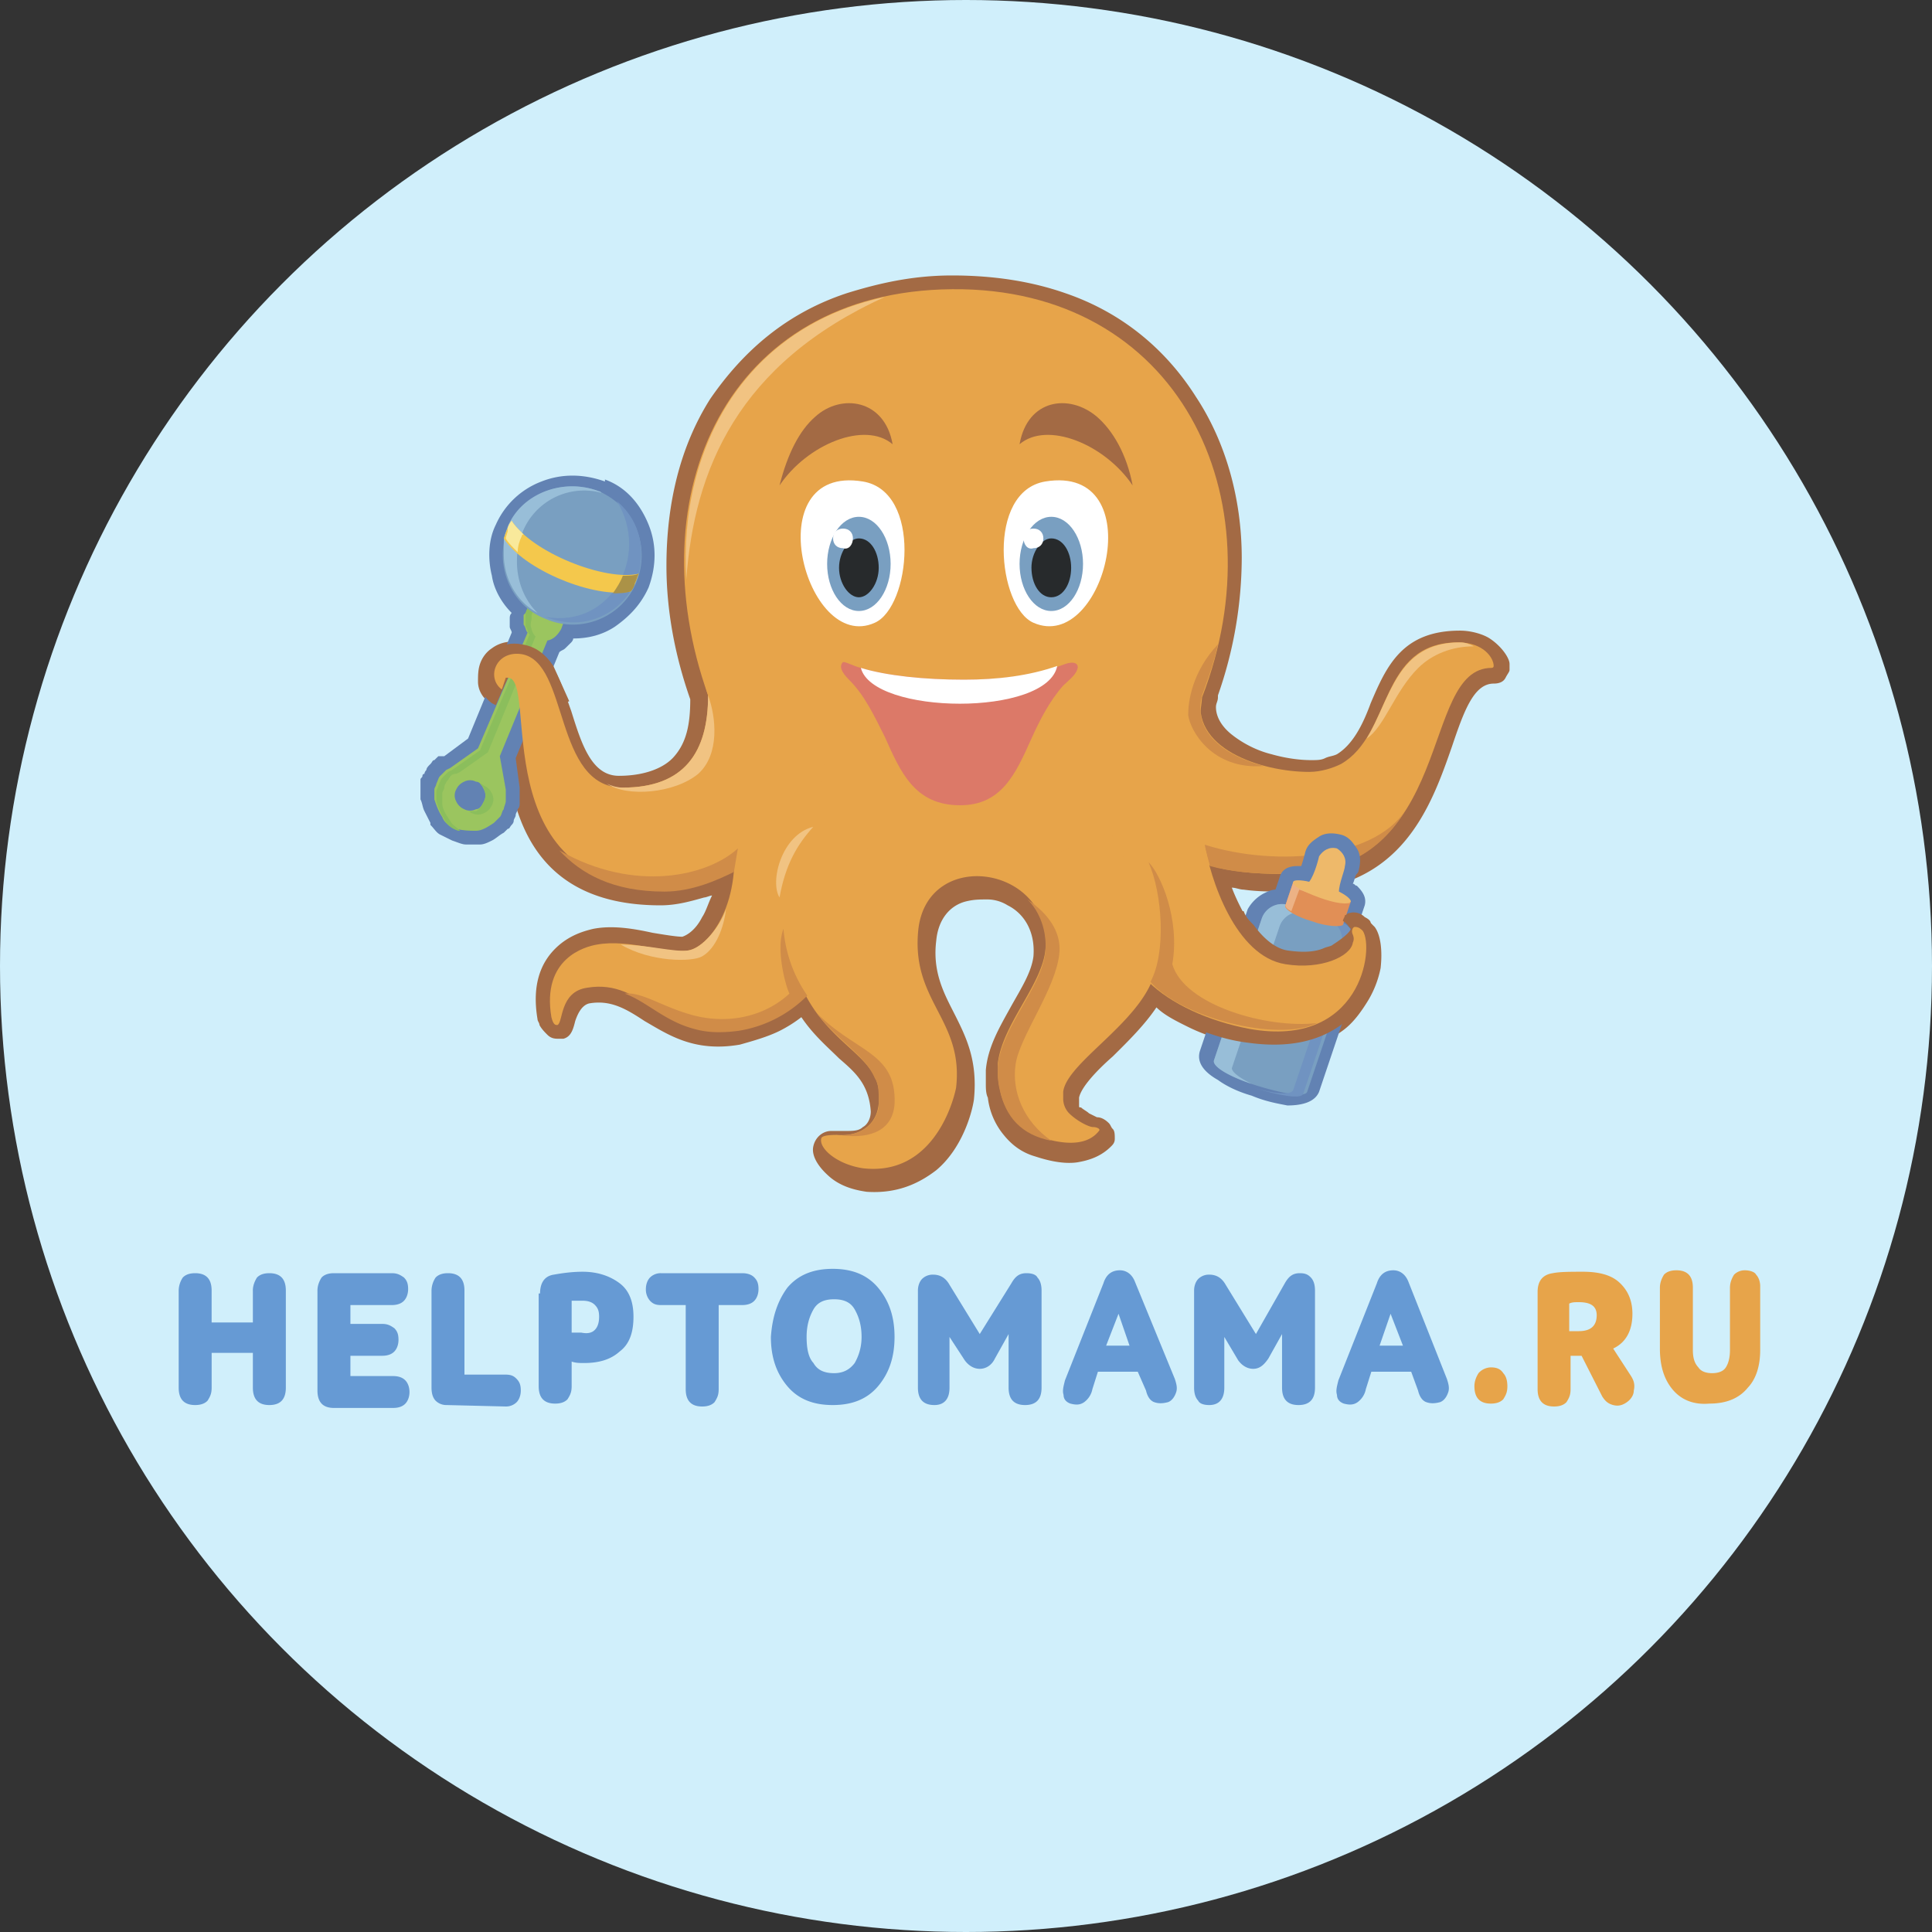 <svg xmlns="http://www.w3.org/2000/svg" xmlns:xlink="http://www.w3.org/1999/xlink" width="80" height="80"><rect width="100%" height="100%" fill="#333333" stroke="none"/><defs><circle id="helptomama__a" cx="40" cy="40" r="40"/></defs><g fill="none" fill-rule="evenodd"><use fill="#D0EFFB" xlink:href="#helptomama__a"/><g fill-rule="nonzero"><path fill="#E7A44A" d="M61.222 56.86a.706.706 0 01.512-.24c.228 0 .399.06.513.24.113.12.17.3.17.54 0 .24-.057.36-.17.54-.114.12-.285.18-.513.18-.227 0-.398-.06-.512-.18-.113-.12-.17-.3-.17-.54 0-.18.057-.36.17-.54z"/><path fill="#669AD4" d="M10.47 53.44c0-.18.058-.36.171-.54.114-.12.285-.18.512-.18.228 0 .399.06.513.18.113.12.17.3.17.54v4.02c0 .24-.057.42-.17.54-.114.12-.285.18-.513.18-.227 0-.398-.06-.512-.18-.113-.12-.17-.3-.17-.54v-1.44H8.764v1.44c0 .24-.057.36-.17.54-.115.12-.285.18-.513.18-.228 0-.398-.06-.512-.18-.114-.12-.17-.3-.17-.54v-4.02a1 1 0 01.17-.54c.114-.12.284-.18.512-.18.228 0 .398.06.512.18.114.12.17.3.17.54v1.32h1.708v-1.32zm2.675 0c0-.18.057-.36.17-.54.114-.12.285-.18.513-.18h2.39c.227 0 .34.06.511.18.114.12.171.24.171.48 0 .18-.057.36-.17.48-.114.12-.285.18-.513.18H14.51v.78h1.309c.228 0 .341.06.512.18.114.12.17.24.17.48 0 .18-.056.36-.17.48-.114.12-.284.18-.512.18H14.51v.84h1.764c.228 0 .398.06.512.18.114.12.17.3.17.48s-.056.36-.17.48c-.114.12-.284.18-.512.18h-2.446c-.228 0-.399-.06-.512-.18-.114-.12-.171-.3-.171-.54v-4.14zm5.348 4.74a.627.627 0 01-.455-.18c-.114-.12-.17-.3-.17-.54v-4.02a1 1 0 01.17-.54c.114-.12.284-.18.512-.18.228 0 .398.06.512.18.114.12.17.3.17.54v3.48h1.708c.227 0 .341.06.455.18.114.12.17.24.17.48 0 .18-.056.36-.17.48a.627.627 0 01-.455.18l-2.447-.06zm3.87-4.62c0-.42.17-.72.568-.78.341-.06.74-.12 1.195-.12.626 0 1.138.18 1.536.48.398.3.569.78.569 1.38 0 .66-.17 1.14-.569 1.44-.398.36-.91.48-1.48.48-.17 0-.34 0-.511-.06v1.02c0 .24-.057.36-.171.54-.114.12-.284.18-.512.18-.228 0-.398-.06-.512-.18-.114-.12-.17-.3-.17-.54v-3.84h.056zm2.275 1.5c.114-.12.17-.3.17-.54 0-.24-.056-.36-.17-.48-.114-.12-.285-.18-.512-.18h-.455v1.32h.398c.284.06.455 0 .569-.12zm6.088-2.34c.227 0 .398.06.512.18.114.12.17.24.17.48 0 .18-.056.36-.17.48-.114.12-.285.18-.512.18h-.967v3.48c0 .24-.057.36-.171.54-.114.12-.285.18-.512.18-.228 0-.398-.06-.512-.18-.114-.12-.17-.3-.17-.54v-3.48h-1.025c-.228 0-.341-.06-.455-.18a.703.703 0 01-.17-.48c0-.18.056-.36.17-.48a.627.627 0 01.455-.18h3.357zm1.877.6c.456-.54 1.081-.78 1.878-.78.797 0 1.422.24 1.878.78.455.54.682 1.2.682 2.04 0 .84-.227 1.5-.682 2.04-.456.54-1.081.78-1.878.78-.797 0-1.422-.24-1.878-.78-.455-.54-.682-1.2-.682-2.04.057-.84.284-1.5.682-2.04zm1.081 3.12c.171.3.456.42.854.42.341 0 .626-.12.853-.42.171-.3.285-.66.285-1.08 0-.48-.114-.84-.285-1.14-.17-.3-.455-.42-.853-.42-.398 0-.683.12-.854.42-.17.3-.284.66-.284 1.14 0 .42.057.84.284 1.08z"/><path fill="#E7A44A" d="M63.669 53.5c0-.48.228-.72.626-.78.284-.06.74-.06 1.252-.06.625 0 1.137.12 1.479.42.341.3.569.72.569 1.32 0 .72-.285 1.2-.797 1.44l.74 1.14c.114.18.17.36.114.6 0 .18-.114.36-.285.48-.17.12-.341.18-.569.12-.227-.06-.341-.18-.455-.36l-.853-1.68h-.456v1.38c0 .24-.056.36-.17.54-.114.12-.285.18-.512.18-.228 0-.399-.06-.512-.18-.114-.12-.171-.3-.171-.54V53.5zm2.447.96c0-.36-.228-.54-.74-.54-.17 0-.285 0-.398.06v1.14h.398c.512 0 .74-.24.74-.66zm3.129 3.06c-.342-.42-.512-.96-.512-1.68v-2.52c0-.18.057-.36.17-.54.114-.12.285-.18.513-.18.227 0 .398.06.512.18.113.12.17.3.17.54v2.58c0 .3.057.54.228.72.114.18.341.24.569.24.227 0 .455-.06.569-.24.114-.18.17-.42.17-.72v-2.58c0-.18.057-.36.171-.54a.627.627 0 01.455-.18c.171 0 .399.06.456.18.113.12.17.3.17.48v2.64c0 .66-.17 1.2-.512 1.56-.341.42-.853.66-1.593.66-.683.06-1.195-.18-1.536-.6z"/><path fill="#669AD4" d="M53.2 53.14c.17-.3.341-.42.626-.42.227 0 .341.06.455.18.114.12.17.3.17.54v4.02c0 .24-.056.42-.17.54-.114.12-.284.18-.512.18-.228 0-.398-.06-.512-.18-.114-.12-.17-.3-.17-.54v-2.22l-.57 1.02c-.17.24-.341.42-.626.42-.227 0-.455-.12-.625-.36l-.57-.96v2.1c0 .48-.227.72-.625.72-.228 0-.399-.06-.455-.18-.114-.12-.171-.3-.171-.54v-4.02c0-.18.057-.36.17-.48a.627.627 0 01.456-.18c.284 0 .512.12.682.42l1.252 2.04 1.195-2.1zm5.234 3.66h-1.65l-.227.72a.877.877 0 01-.341.54c-.171.12-.342.12-.57.06-.17-.06-.284-.18-.284-.36-.057-.18 0-.36.057-.6l1.593-4.02c.114-.36.341-.54.683-.54.284 0 .512.18.626.48l1.593 4.02c.057.18.114.36.057.54-.057.18-.171.36-.342.42-.227.06-.398.06-.569 0-.17-.06-.284-.24-.341-.48l-.285-.78zm-1.308-1.08h.967l-.512-1.32-.455 1.32zM47.112 56.8h-1.65l-.228.72a.877.877 0 01-.34.54c-.172.12-.342.12-.57.06-.17-.06-.284-.18-.284-.36-.057-.18 0-.36.057-.6l1.593-4.02c.113-.36.341-.54.682-.54.285 0 .512.18.626.48l1.65 4.02c.057.18.114.36.057.54-.057.18-.17.36-.341.42-.228.06-.398.06-.57 0-.17-.06-.284-.24-.34-.48l-.342-.78zm-1.309-1.08h.968l-.455-1.32-.513 1.32zm-3.925-2.58c.17-.3.341-.42.625-.42.228 0 .399.06.456.18.113.12.17.3.17.54v4.02c0 .24-.057.42-.17.54-.114.12-.285.18-.512.18-.228 0-.399-.06-.513-.18-.113-.12-.17-.3-.17-.54v-2.22l-.57 1.02c-.113.24-.34.42-.625.42-.228 0-.455-.12-.626-.36l-.626-.96v2.1c0 .48-.227.72-.626.72-.227 0-.398-.06-.512-.18-.113-.12-.17-.3-.17-.54v-4.02c0-.18.057-.36.17-.48a.627.627 0 01.455-.18c.285 0 .513.12.683.42l1.252 2.04 1.309-2.1z"/></g><g fill-rule="nonzero"><path fill="#A36A44" d="M33.921 40.981c.493.894 1.15 1.544 1.643 2.032.904.812 1.561 1.462 1.397 2.843-.082.65-.329 1.138-.74 1.381-.328.244-.739.407-1.15.407.165.081.493.162.74.244.903.08 1.478-.163 1.971-.57.822-.73 1.15-1.787 1.232-2.193.165-1.219-.246-2.112-.739-2.925-.493-.975-1.068-2.031-.821-3.656.164-1.463 1.067-2.275 2.135-2.6.411-.081.904-.163 1.315-.081.41.08.903.162 1.232.406 1.068.569 1.889 1.706 1.643 3.25-.083.812-.575 1.625-.986 2.437-.41.732-.904 1.544-.986 2.275v.407c0 .162 0 .243.082.406.082.406.247.731.411.975.246.244.493.406.821.569.329.08.658.162.986.243-.082-.081-.246-.162-.328-.325-.083-.162-.165-.243-.247-.406-.082-.162-.082-.325-.082-.487v-.488c.082-.812.904-1.544 1.725-2.356.74-.731 1.56-1.544 1.971-2.275l.329-.813.575.65c.41.407.904.732 1.56 1.057.658.325 1.48.568 2.3.73 1.397.245 2.3 0 2.958-.487.328-.243.575-.568.74-.812.081-.163.163-.325.246-.488-.165.082-.411.163-.575.244a4.59 4.59 0 01-2.136.081c-.904-.162-1.56-.731-2.136-1.462-.657-.894-1.15-2.113-1.396-3.088l-.247-.975.986.325c.41.082.821.163 1.314.244.493.081.986.081 1.561.081 3.943 0 5.01-2.925 5.832-5.2.493-1.381.904-2.681 1.89-3.087-.165-.081-.33-.081-.493-.081-1.561 0-2.136 1.137-2.629 2.356-.493.975-.904 2.031-1.89 2.6-.246.162-.492.244-.739.325-.246.081-.575.081-.903.081a8.715 8.715 0 01-1.972-.244c-.821-.406-1.56-.812-2.135-1.218-.657-.488-1.068-1.138-1.068-2.032 0-.243 0-.487.082-.731v-.162c.657-1.788.986-3.575.986-5.363a11.52 11.52 0 00-1.725-6.094c-1.068-1.625-2.711-2.925-4.765-3.737-1.232-.488-2.71-.731-4.271-.65-1.479 0-2.793.244-3.943.65-2.136.731-3.86 2.112-4.928 3.9-1.068 1.787-1.643 3.981-1.643 6.337 0 1.707.328 3.494.985 5.2v.162c0 1.3-.246 2.357-.903 3.17-.657.812-1.725 1.218-3.204 1.218-2.053 0-2.628-1.787-3.121-3.493-.329-.975-.575-1.95-1.15-2.032.493.407.575 1.219.657 2.275.164 2.357.575 6.419 5.34 6.419.492 0 .985-.081 1.396-.244.493-.162.903-.325 1.15-.487l.903-.488v.975c-.082.975-.328 1.788-.739 2.438-.493.812-1.068 1.3-1.643 1.381-.41.081-.986 0-1.643-.081-.739-.081-1.478-.244-2.135-.163-.247.082-.658.163-.986.488a1.698 1.698 0 00-.329.487c.165-.081.411-.162.657-.243 1.315-.244 2.218.325 3.122.893.821.488 1.725 1.057 3.121.894.493-.081.904-.244 1.315-.406.41-.244.821-.488 1.15-.894l.575-.569.492.65zm.822 2.844c-.493-.488-1.068-.975-1.56-1.706a5.534 5.534 0 01-.904.569c-.493.243-1.068.406-1.643.568-1.89.325-2.957-.406-3.943-.975-.74-.487-1.397-.893-2.3-.731-.329.081-.493.488-.575.731-.082.325-.164.65-.493.732h-.164c-.165 0-.329 0-.493-.163-.082-.081-.247-.244-.329-.406 0-.082-.082-.163-.082-.244-.246-1.462.164-2.356.74-2.925.574-.569 1.232-.731 1.56-.812.822-.163 1.725 0 2.464.162.493.081.986.163 1.233.163.246-.082.575-.325.821-.813.164-.244.246-.569.41-.894-.081 0-.246.082-.328.082-.575.162-1.15.325-1.807.325-5.914 0-6.325-4.713-6.49-7.475v-.488l-.574-.406c-.329-.244-.493-.569-.493-.894 0-.244 0-.487.082-.731s.246-.488.493-.65c.328-.244.74-.325 1.15-.244 1.232.163 1.643 1.463 2.136 2.844.41 1.3.821 2.681 1.971 2.681 1.068 0 1.89-.325 2.3-.812.493-.57.657-1.3.657-2.357-.657-1.868-.986-3.737-.986-5.525 0-2.6.575-4.956 1.808-6.906 1.396-2.031 3.203-3.575 5.667-4.387 1.315-.407 2.711-.732 4.354-.732 1.725 0 3.286.244 4.682.732 2.382.812 4.19 2.356 5.422 4.306 1.232 1.869 1.889 4.225 1.889 6.662a17.27 17.27 0 01-.986 5.688v.081c0 .163-.082.244-.082.406 0 .407.246.813.657 1.138.41.325.986.65 1.643.812.575.163 1.15.244 1.643.244.246 0 .41 0 .575-.081.164-.081.328-.081.493-.163.657-.406 1.068-1.218 1.396-2.112.657-1.544 1.314-3.006 3.697-3.006.492 0 .985.162 1.232.325.493.325.821.812.821 1.056v.244c0 .08-.082.162-.164.325-.082.162-.247.243-.493.243-.821 0-1.232 1.138-1.725 2.6-.904 2.6-2.136 6.013-6.9 6.013-.575 0-1.15 0-1.725-.081-.164 0-.329-.082-.493-.082.247.65.575 1.219.904 1.788.41.569.903.975 1.478 1.056.575.081 1.15.081 1.561-.081.329-.081.575-.244.575-.325v-.163a.513.513 0 010-.487c.082-.325.246-.488.493-.569h.082c.246 0 .41 0 .575.163l.246.243c.247.325.329.975.247 1.707a4.219 4.219 0 01-.493 1.3c-.246.406-.575.893-.986 1.218-.821.65-2.135 1.057-3.86.732-.904-.163-1.808-.407-2.629-.813-.493-.244-.986-.487-1.314-.812-.493.73-1.15 1.38-1.807 2.03-.74.65-1.315 1.3-1.397 1.707v.325c0 .081 0 .081.082.081.082.082.247.163.329.244l.328.163c.165 0 .329.08.493.243.082.082.082.163.165.244.082.081.082.244.082.406 0 .163-.082.244-.165.325-.41.407-.903.569-1.396.65-.575.082-1.232-.081-1.725-.243-.575-.163-.986-.488-1.314-.894a2.963 2.963 0 01-.657-1.544c-.083-.162-.083-.406-.083-.569v-.568c.083-.975.575-1.788 1.068-2.682.411-.731.822-1.381.904-2.031.082-1.056-.41-1.787-1.068-2.112a1.598 1.598 0 00-.821-.244c-.329 0-.575 0-.904.081-.657.163-1.15.731-1.232 1.625-.164 1.3.328 2.194.74 3.006.492.975.985 1.95.82 3.575-.082.569-.492 2.032-1.56 2.925-.74.569-1.643.975-2.875.894-.575-.081-1.068-.244-1.479-.569-.493-.406-.821-.893-.739-1.3.082-.406.41-.65.74-.65h.574c.329 0 .575 0 .74-.162.164-.081.328-.325.328-.65-.082-1.138-.657-1.625-1.314-2.194z"/><path fill="#E7A44A" d="M32.525 38.056c.41 5.444 4.19 5.119 3.86 7.638-.081.975-.903 1.381-1.724 1.3-.165 0-.657 0-.657.162-.083.407.657 1.056 1.725 1.219 2.792.325 3.696-2.519 3.86-3.331.329-2.844-1.889-3.575-1.56-6.581.41-3.413 5.585-2.6 5.257.893-.165 1.463-1.807 3.088-1.972 4.713 0 .325 0 .65.082.975.165.975.74 1.625 1.643 2.031.74.244 1.89.488 2.465-.244.082-.081-.083-.162-.247-.162-.164 0-.657-.244-.986-.569a.873.873 0 01-.246-.569v-.325c.164-1.3 3.614-3.087 3.86-5.281.33-2.6-.574-4.144-1.067-4.712-.986-1.22-.575-2.032-.247-2.763 1.808-2.519-14.539-4.875-14.046 5.606z"/><path fill="#D08C48" d="M42.546 37.244c.493.487.822 1.3.74 2.194-.165 1.462-1.807 3.087-1.972 4.712 0 .325 0 .65.082.975.247 1.138.904 1.869 2.136 2.112-1.15-.812-1.643-2.03-1.478-3.168.164-1.138 1.642-3.088 1.807-4.55.164-1.382-1.232-2.194-1.315-2.275zm-8.871 4.55l.082.081c.904 1.219 2.054 1.788 2.464 2.763.165.243.165.568.165.974v.244c-.165.813-.904 1.219-1.643 1.138.986.162 2.218 0 2.3-1.3.082-2.194-1.725-2.113-3.368-3.9z"/><path fill="#E7A44A" d="M60.371 26.6c-3.285 0-2.71 3.819-4.846 5.037-.329.163-.821.326-1.314.326-1.972 0-5.011-.975-4.436-3.25 1.068-3.982-5.504 2.356-2.629 5.28 1.808 1.788 3.45 2.195 5.997 2.195 7.228 0 5.586-8.532 8.625-8.532 0 0 .082 0 .082-.081 0-.325-.41-.975-1.479-.975z"/><path fill="#F1C382" d="M60.454 26.6c-2.629 0-2.875 2.356-3.861 3.981.74-.487 1.15-1.95 2.136-2.925.575-.568 1.396-.893 2.3-.893-.165-.082-.329-.163-.575-.163z"/><path fill="#D08C48" d="M50.104 35.862c.903.244 1.889.325 3.039.325 2.793 0 4.271-1.218 5.175-2.843-1.15 2.194-5.422 2.6-8.46 1.625l.246.893z"/><path fill="#E7A44A" d="M49.775 28.875c3.204-8.287-.986-16.981-10.35-16.9-9.364.081-13.06 8.531-10.104 16.819.165 9.343 19.715 9.668 20.454.081z"/><path fill="#6282B3" d="M52.321 37c.165-.081.329-.163.493-.163l.165-.487c.082-.325.328-.488.739-.488h.164c.082-.243.164-.568.164-.568.083-.325.329-.488.575-.65.247-.163.575-.163.904-.082.329.082.493.326.657.57.164.243.164.568.082.893 0 0 0 .081-.082.163-.082.08-.082.243-.164.406.082 0 .082.081.164.081.247.244.41.488.329.813l-.165.487c.083.162.165.244.247.406.082.325.164.65 0 .975l-1.972 5.85c-.164.406-.657.569-1.314.569-.41-.081-.903-.163-1.478-.406-.575-.163-1.068-.407-1.397-.65-.575-.325-.903-.732-.74-1.219l1.972-5.85a1.64 1.64 0 01.657-.65zm.822.975c-.082 0-.164 0-.247.081-.082 0-.164.082-.164.163l-1.971 5.85c-.082.162.164-.244.164-.244a4.96 4.96 0 001.15.569c.493.162.904.244 1.232.325.082 0 0 .487 0 .325l1.972-5.85v-.244c0-.081-.083-.162-.165-.162l-.41-.244.164-.406.164-.57s-.082 0-.082-.08l-.164-.244v-.65c0 .081-.082.162-.165.244l-.246.325-.329-.082h-.082l-.164.569-.164.488-.493-.163z"/><path fill="#799FC1" d="M55.443 38.138l-2.054-.65a.89.89 0 00-1.15.568l-1.971 5.85c-.082.244.74.732 1.807 1.057 1.068.325 1.971.487 2.054.243l1.971-5.85c.082-.568-.164-1.056-.657-1.218z"/><path fill="#7093C1" d="M55.443 38.138l-2.054-.65h-.164l1.725.568c.493.163.74.65.575 1.219l-1.971 5.85c-.083.244-.822.163-1.643-.081 1.068.325 1.971.487 2.053.244l1.972-5.85c.246-.65 0-1.138-.493-1.3z"/><path fill="#98BED8" d="M55.443 38.138l-2.054-.65a.89.89 0 00-1.15.568l-1.971 5.85c-.082.244.575.65 1.56.975-.492-.243-.82-.487-.82-.65l1.97-5.85a.89.89 0 011.15-.568l1.15.406c-.082-.163.247-.081.165-.081z"/><path fill="#E18F56" d="M53.554 36.513l-.329.975c-.082.162.493.487 1.068.65.657.243 1.232.243 1.314.162l.329-.975-2.382-.813z"/><path fill="#ECB285" d="M53.554 36.513l-.329.975c0 .08.082.162.246.243l.329-.893 1.15.406.986.162-2.382-.893z"/><path fill="#EEB96A" d="M55.443 36.919c0-.325.246-.894.246-1.056.082-.325-.082-.57-.328-.732-.329-.081-.575.082-.74.325 0 0-.164.732-.41 1.057-.329-.082-.657-.082-.657 0-.083.162.41.406 1.067.65.658.243 1.233.325 1.315.162 0-.081-.165-.244-.493-.406z"/><path fill="#A36A44" d="M49.857 41.388c.657.243 1.314.487 2.136.568 1.396.244 2.3 0 2.957-.487.329-.244.575-.488.74-.813.081-.162.164-.325.164-.487a4.028 4.028 0 01-.575.244 4.59 4.59 0 01-2.136.08c-.904-.162-1.643-.73-2.218-1.462-.246-.406-.575-.812-.74-1.3H51.5c.082.244.246.407.41.569.411.569.904.975 1.397 1.056.575.082 1.068.082 1.479-.081.164-.081.328-.081.41-.162 0 0 .658-.407.74-.65-.082-.082-.165-.244-.329-.325 0-.082.082-.163.082-.244.082 0 .082-.081.165-.081a.644.644 0 01.657.162c.164.081.246.162.246.244.247.325.329.975.247 1.706a4.219 4.219 0 01-.493 1.3 6.42 6.42 0 01-.986 1.219c-.904.65-2.136.975-3.86.731-.658-.081-1.233-.244-1.89-.488v-1.3h.082z"/><path fill="#F1C382" d="M36.632 12.3c-5.668 1.219-8.543 6.094-8.214 11.7.328-4.55 2.136-8.938 8.214-11.7z"/><path fill="#6282B3" d="M25.05 19.856c.904.325 1.479 1.056 1.807 1.869.329.813.329 1.706 0 2.6-.328.731-.821 1.219-1.396 1.625-.493.325-1.068.488-1.725.488 0 .08-.082.162-.082.162l-.247.244c-.082.081-.164.081-.246.162l-1.807 4.388.164 1.219v.649c0 .082 0 .163-.082.244 0 .081-.082.163-.082.244 0 .081-.083.162-.083.244 0 .081-.082.162-.082.162-.082.081-.082.163-.164.163l-.164.162c-.165.081-.329.244-.493.325-.164.081-.329.163-.493.163H19.3c-.164 0-.329-.082-.575-.163l-.493-.244c-.164-.08-.246-.243-.41-.406v-.081l-.247-.488c-.082-.162-.082-.325-.164-.487v-.812c0-.082.082-.082.082-.163 0 0 0-.081.082-.081 0-.081.082-.163.082-.163 0-.081.082-.162.164-.243.083-.082.083-.163.165-.163l.164-.162h.246l.986-.732 1.807-4.387c0-.081-.082-.163-.082-.244v-.325c0-.081 0-.162.082-.244-.41-.406-.739-.975-.821-1.543-.164-.65-.164-1.463.164-2.113a3.37 3.37 0 011.89-1.787c.82-.325 1.724-.325 2.628 0v-.082z"/><path fill="#9BC55F" d="M21.764 25.381l.329-.812.082-.081.082.08 1.232.488h.082v.082l-.328.893a1.123 1.123 0 01-.247.325c-.082.082-.246.163-.328.163l-1.972 4.794.247 1.38v.488c0 .082-.082.244-.082.325-.082.082-.082.244-.165.325l-.246.244c-.246.163-.493.325-.74.325-.246 0-.492 0-.82-.081-.247-.081-.494-.244-.576-.488-.164-.243-.246-.487-.328-.731v-.406c0-.081.082-.163.082-.244.082-.162.082-.244.164-.325l.247-.244.164-.081 1.15-.813 2.053-4.793c-.082-.081-.082-.244-.164-.325v-.406l.082-.082zm-1.725 7.8a.513.513 0 000-.487c-.082-.163-.164-.325-.328-.325a.529.529 0 00-.493 0 .638.638 0 00-.329.325.513.513 0 000 .487.638.638 0 00.329.325.529.529 0 00.493 0c.164 0 .246-.162.328-.325z"/><path fill="#8BBE5C" d="M21.764 25.381l.329-.812.082-.081.082.08 1.232.488h.082l-1.067-.406-.083-.081-.082.081-.328.813v.162c0 .081-.082.244 0 .406 0 .082.082.244.164.325l-1.971 4.794-1.15.813-.165.08c-.164 0-.246.082-.328.245-.082.08-.165.243-.165.325 0 .08-.082.162-.082.243v.407c0 .243.165.487.329.73.082.163.246.245.41.407h-.082c-.246-.081-.492-.244-.575-.487-.164-.244-.246-.488-.328-.732v-.406c0-.081.082-.162.082-.244.082-.162.082-.243.164-.325l.247-.243.164-.082 1.15-.812 2.054-4.794c-.083-.081-.083-.244-.165-.325v-.569zm-1.725 7.8a.513.513 0 000-.487c0-.082-.082-.163-.164-.244 0 0 .082 0 .164.081a.638.638 0 01.329.325.513.513 0 010 .488.638.638 0 01-.329.325.529.529 0 01-.493 0c-.082 0-.082-.081-.164-.081h.329c.164-.082.246-.244.328-.407z"/><path fill="#799FC1" d="M24.804 20.344c1.478.65 2.135 2.275 1.56 3.737-.575 1.463-2.3 2.194-3.778 1.544-1.479-.569-2.136-2.275-1.561-3.738.575-1.462 2.3-2.112 3.779-1.543z"/><path fill="#98BED8" d="M24.804 20.344c.082 0 .082.081.164.081a2.748 2.748 0 00-3.368 1.706c-.41 1.138-.164 2.438.657 3.25-.903-.487-1.396-1.462-1.396-2.437v-.488c0-.243.082-.406.164-.65.575-1.381 2.3-2.031 3.779-1.462z"/><path fill="#7093C1" d="M25.543 20.75c1.15.975 1.15 2.356.821 3.25-.575 1.381-2.135 2.194-3.778 1.544 2.71.487 4.353-2.519 2.957-4.794z"/><path fill="#A36A44" d="M23.079 29.2c-.411-1.3-1.068-1.869-1.89-1.462l-.41.893-.247.569-.164-.081c-.329-.244-.493-.569-.493-.894 0-.244 0-.488.082-.731.082-.244.247-.488.493-.569.329-.244.74-.325 1.15-.244.575.081.986.406 1.314.894l.657 1.462-.492.163z"/><path fill="#E7A44A" d="M30.307 34.319c.493 3.006-.903 4.875-1.807 5.037-.821.163-2.464-.487-3.779-.243-.492.08-2.3.568-1.889 3.006.082.325.164.325.247.325.246-.081.082-1.381 1.232-1.544 2.382-.406 3.121 2.194 6.243 1.706 1.725-.243 3.121-1.3 4.271-3.493 4.271-8.044-5.175-10.482-4.518-4.794z"/><path fill="#D08C48" d="M28.746 42.606c.575.163 1.15.163 1.808.082a5.147 5.147 0 002.875-1.463 5.625 5.625 0 01-.986-2.763c-.329.813.082 2.357.246 2.682-1.15 1.056-2.793 1.3-4.271.812-1.068-.325-1.89-.894-2.547-.812.904.325 1.643 1.137 2.875 1.462z"/><path fill="#F1C382" d="M30.06 37.65c-.246.731-.985 1.625-1.56 1.706-.575.082-1.725-.243-2.793-.243 1.232.73 2.957.73 3.368.487.575-.325.904-1.219.986-1.95z"/><path fill="#E7A44A" d="M29.321 28.794c0 2.356-.985 3.819-3.532 3.819-2.875 0-2.218-5.2-4.189-5.526-1.068-.162-1.479.975-.821 1.463l.164-.488h.082c1.314 0-1.068 8.694 6.49 8.694 1.724 0 3.45-1.137 3.45-1.137 8.46-4.957-3.122-10.725-1.644-6.825z"/><path fill="#F1C382" d="M29.321 28.794c0 2.356-.985 3.819-3.532 3.819-.246 0-.493-.082-.657-.163.822.569 2.793.406 3.779-.406.903-.813.739-2.357.41-3.25z"/><path fill="#E7A44A" d="M56.429 38.544c-.083-.081-.165-.163-.329-.163-.082 0-.164.163-.082.325 0 0 .082.163 0 .325-.082.569-1.314 1.138-2.793.894-2.054-.325-3.121-3.494-3.368-5.119-.328-2.518-2.382-3.656-4.025-2.762-1.314 2.6 3.122 4.55 1.725 8.612.904.894 2.464 1.625 4.19 1.95 4.6.813 5.174-3.331 4.682-4.062z"/><path fill="#D08C48" d="M23.16 35.212c.904.975 2.219 1.707 4.354 1.707 1.15 0 2.218-.488 2.875-.813l.165-.975c-1.233 1.138-4.272 1.869-7.393.082zm25.383 4.713c.328-1.869-.493-3.738-.986-4.225.575 1.3.74 3.737.082 4.956 1.232 1.463 5.257 2.519 6.9 1.707-2.053.243-5.503-.732-5.996-2.438z"/><path fill="#A36A44" d="M36.96 18.394c-1.15-.975-3.531 0-4.681 1.706.328-1.3.821-2.275 1.478-2.844 1.068-.975 2.875-.731 3.204 1.138zm5.258 0c1.15-.975 3.532 0 4.682 1.706-.246-1.3-.821-2.275-1.479-2.844-1.15-.975-2.875-.731-3.203 1.138z"/><path fill="#FFF" d="M35.729 19.938c2.464.406 1.971 5.2.492 5.85-2.875 1.3-4.928-6.582-.492-5.85z"/><path fill="#799FC1" d="M36.879 23.35c0-1.056-.575-1.95-1.315-1.95-.739 0-1.314.894-1.314 1.95s.575 1.95 1.314 1.95c.74 0 1.315-.894 1.315-1.95z"/><path fill="#272A2C" d="M36.386 23.512c0-.65-.329-1.218-.822-1.218-.41 0-.821.569-.821 1.218 0 .65.41 1.22.821 1.22s.822-.57.822-1.22z"/><path fill="#FFF" d="M35.318 22.294c0-.244-.164-.407-.41-.407-.247 0-.412.163-.412.407 0 .243.165.406.411.406.247.081.41-.162.41-.406zm7.968-2.357c-2.465.407-1.972 5.2-.493 5.85 2.957 1.3 4.928-6.58.493-5.85z"/><path fill="#799FC1" d="M42.218 23.35c0-1.056.575-1.95 1.314-1.95.74 0 1.314.894 1.314 1.95s-.575 1.95-1.314 1.95c-.74 0-1.314-.894-1.314-1.95z"/><path fill="#272A2C" d="M42.71 23.512c0-.65.411-1.218.822-1.218.493 0 .822.569.822 1.218 0 .65-.329 1.22-.822 1.22-.493 0-.821-.57-.821-1.22z"/><path fill="#FFF" d="M42.382 22.294c0-.244.164-.407.41-.407.247 0 .412.163.412.407 0 .243-.165.406-.411.406-.247.081-.41-.162-.41-.406z"/><path fill="#DC7968" d="M35.646 27.656c1.068.325 2.711.488 4.272.488 1.478 0 2.957-.163 4.19-.65.492-.163.574.081.492.244-.082.243-.41.487-.575.65-.575.65-.986 1.462-1.314 2.193-.657 1.463-1.232 2.763-2.957 2.763-1.89 0-2.465-1.382-3.122-2.844-.41-.813-.821-1.706-1.478-2.356-.329-.325-.411-.569-.247-.731.164 0 .41.162.74.243z"/><path fill="#FFF" d="M35.646 27.656c1.068.325 2.629.488 4.272.488 1.396 0 2.71-.163 3.86-.569-.41 2.113-7.639 2.031-8.132.081z"/><path fill="#F1C382" d="M33.675 34.237c-.657.732-1.15 1.544-1.396 2.925-.411-.65.082-2.6 1.396-2.925z"/><path fill="#D08C48" d="M52.321 31.719c-1.56-.407-2.957-1.382-2.546-2.925.082-.244.493-1.3.657-2.113-1.068 1.138-1.232 2.356-1.232 2.925.082.65.986 2.275 3.121 2.113z"/><path fill="#F4C84C" d="M20.86 22.294c.822 1.3 3.78 2.518 5.258 2.194.164-.244.246-.488.328-.732-1.396.325-4.435-.893-5.257-2.193-.164.243-.246.487-.328.73z"/><path fill="#AB9247" d="M26.446 23.756c-.164.082-.41.082-.657.082-.082.243-.246.487-.41.73.246 0 .492 0 .739-.08.082-.082.164-.244.164-.325.082-.163.082-.244.164-.407z"/><path fill="#F9E99B" d="M21.19 21.563c-.083.08-.165.243-.165.325v.08c0 .082-.082.245-.082.326.082.162.328.406.493.569 0-.244.082-.488.164-.65 0 0 0-.082.082-.082-.246-.244-.41-.406-.493-.569z"/></g></g></svg>